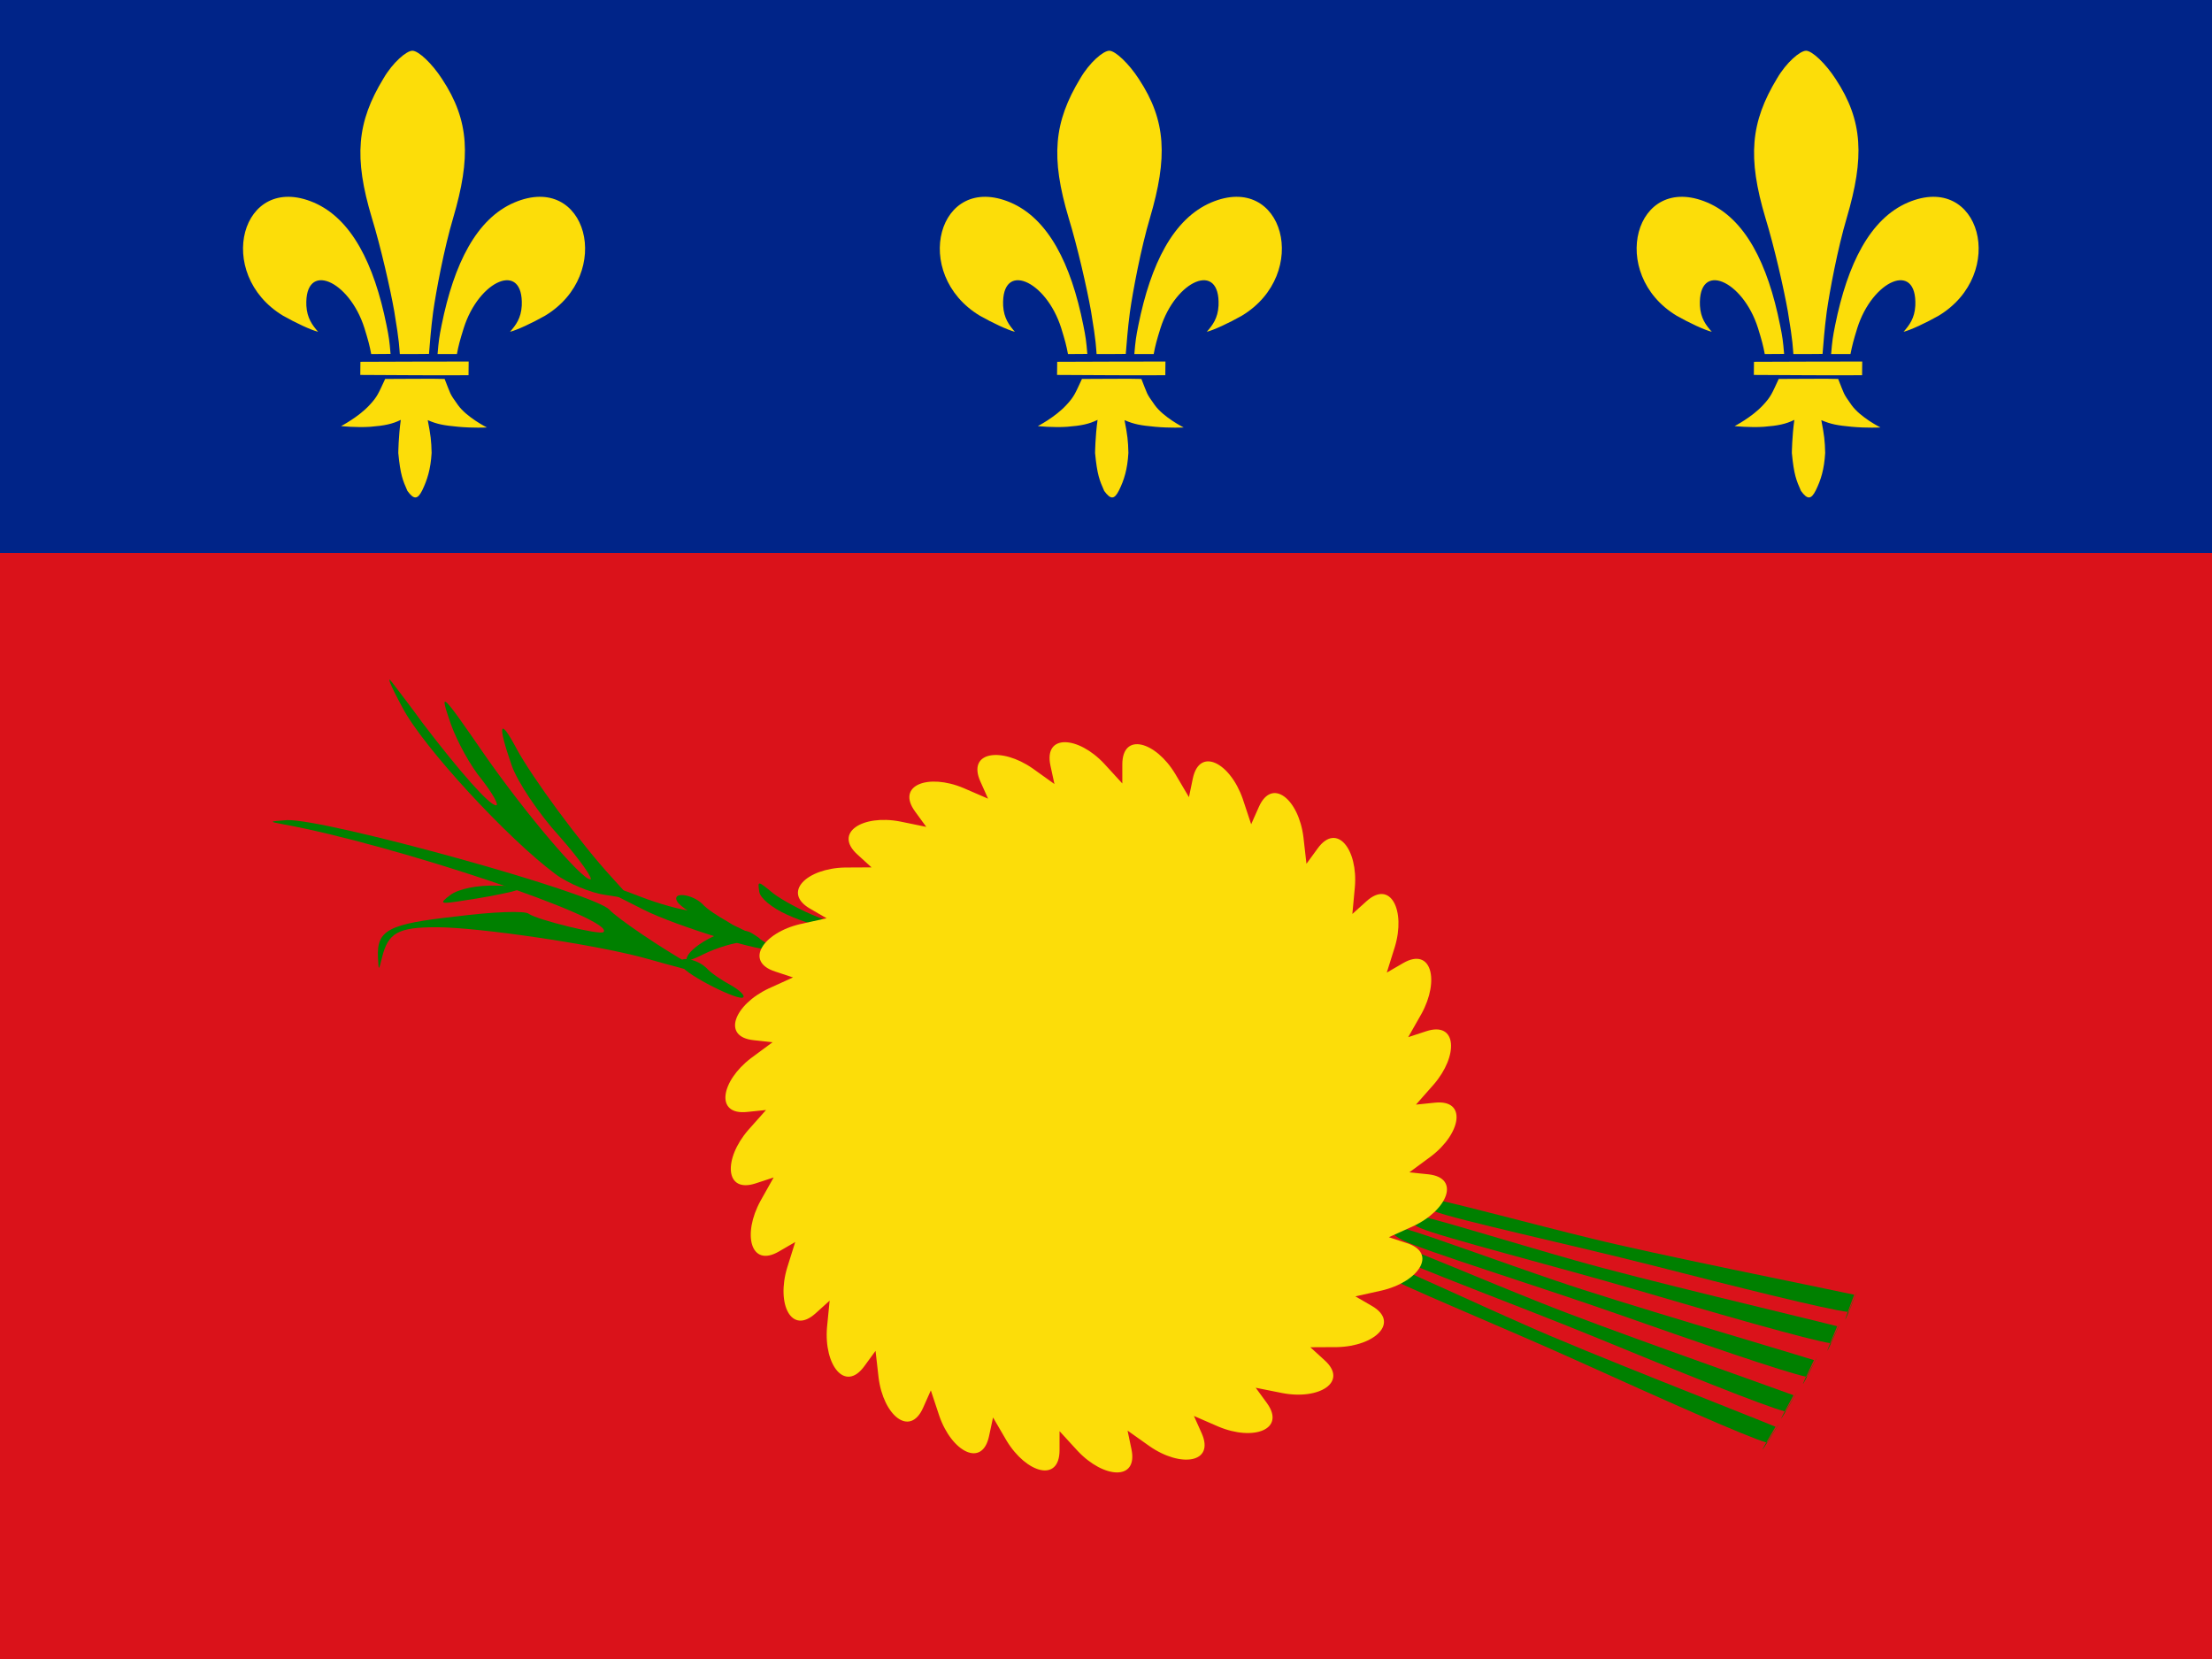 <svg width="16" height="12" viewBox="0 0 16 12" fill="none" xmlns="http://www.w3.org/2000/svg">
<path d="M0 0V4H16V0L0 0Z" fill="#002488"/>
<path d="M0 4V12H16V4L0 4Z" fill="#DA121A"/>
<path d="M2.774 0.567C2.581 0.884 2.558 1.138 2.69 1.577C2.753 1.782 2.823 2.088 2.852 2.253C2.891 2.487 2.887 2.51 2.892 2.561C2.941 2.561 3.052 2.561 3.103 2.56C3.11 2.479 3.116 2.386 3.133 2.257C3.154 2.107 3.213 1.794 3.278 1.576C3.406 1.141 3.397 0.874 3.198 0.572C3.125 0.459 3.027 0.367 2.983 0.367C2.94 0.367 2.841 0.452 2.774 0.567Z" fill="#FCDD09"/>
<path d="M3.194 2.353C3.177 2.437 3.173 2.466 3.165 2.561C3.224 2.561 3.247 2.561 3.305 2.561C3.317 2.497 3.326 2.464 3.354 2.374C3.464 2.025 3.788 1.885 3.774 2.211C3.769 2.302 3.731 2.352 3.689 2.4C3.741 2.387 3.852 2.335 3.942 2.284C4.444 1.982 4.246 1.241 3.72 1.465C3.447 1.582 3.284 1.906 3.194 2.353Z" fill="#FCDD09"/>
<path d="M2.606 2.712C2.826 2.713 3.206 2.716 3.389 2.714C3.389 2.638 3.39 2.677 3.39 2.615C3.256 2.614 2.741 2.617 2.607 2.617C2.607 2.656 2.607 2.676 2.606 2.712L2.606 2.712Z" fill="#FCDD09"/>
<path d="M2.467 3.082C2.467 3.082 2.577 3.094 2.679 3.087C2.781 3.079 2.838 3.067 2.899 3.037C2.882 3.159 2.881 3.277 2.881 3.277C2.896 3.434 2.913 3.474 2.947 3.551C2.993 3.614 3.02 3.615 3.054 3.547C3.09 3.472 3.115 3.395 3.122 3.276C3.12 3.188 3.115 3.147 3.094 3.039C3.164 3.069 3.209 3.077 3.315 3.087C3.423 3.097 3.522 3.092 3.522 3.092C3.522 3.092 3.376 3.019 3.312 2.929C3.248 2.84 3.262 2.855 3.216 2.741C3.16 2.738 2.876 2.741 2.786 2.741C2.737 2.845 2.732 2.867 2.671 2.932C2.591 3.018 2.467 3.082 2.467 3.082Z" fill="#FCDD09"/>
<path d="M2.27 1.465C2.542 1.582 2.706 1.906 2.796 2.353C2.813 2.436 2.817 2.466 2.825 2.56C2.766 2.561 2.743 2.561 2.685 2.561C2.673 2.497 2.664 2.464 2.636 2.373C2.526 2.025 2.202 1.885 2.216 2.211C2.221 2.301 2.259 2.352 2.301 2.4C2.249 2.387 2.138 2.335 2.048 2.284C1.546 1.982 1.744 1.241 2.27 1.465V1.465Z" fill="#FCDD09"/>
<path d="M7.814 0.567C7.622 0.884 7.599 1.138 7.73 1.577C7.793 1.782 7.863 2.088 7.892 2.253C7.931 2.487 7.927 2.51 7.932 2.561C7.981 2.561 8.092 2.561 8.143 2.56C8.15 2.479 8.156 2.386 8.173 2.257C8.194 2.107 8.253 1.794 8.318 1.576C8.446 1.141 8.437 0.874 8.238 0.572C8.165 0.459 8.067 0.367 8.024 0.367C7.98 0.367 7.881 0.452 7.814 0.567Z" fill="#FCDD09"/>
<path d="M8.76 1.465C8.488 1.582 8.324 1.906 8.234 2.353C8.217 2.437 8.213 2.466 8.205 2.561C8.264 2.561 8.287 2.561 8.345 2.561C8.357 2.497 8.366 2.464 8.394 2.374C8.504 2.025 8.828 1.885 8.814 2.211C8.809 2.302 8.771 2.352 8.729 2.4C8.781 2.387 8.892 2.335 8.982 2.284C9.484 1.982 9.286 1.241 8.76 1.465V1.465Z" fill="#FCDD09"/>
<path d="M7.646 2.712C7.866 2.713 8.246 2.716 8.429 2.714C8.429 2.638 8.43 2.677 8.43 2.615C8.296 2.614 7.781 2.617 7.647 2.617C7.647 2.656 7.647 2.676 7.646 2.712L7.646 2.712Z" fill="#FCDD09"/>
<path d="M7.711 2.932C7.631 3.018 7.507 3.082 7.507 3.082C7.507 3.082 7.617 3.094 7.719 3.087C7.822 3.079 7.878 3.067 7.939 3.037C7.922 3.159 7.921 3.277 7.921 3.277C7.936 3.434 7.953 3.474 7.987 3.551C8.033 3.614 8.06 3.615 8.094 3.547C8.131 3.472 8.155 3.395 8.162 3.276C8.16 3.188 8.155 3.147 8.134 3.039C8.204 3.069 8.249 3.077 8.355 3.087C8.463 3.097 8.562 3.092 8.562 3.092C8.562 3.092 8.416 3.019 8.352 2.929C8.288 2.84 8.302 2.855 8.256 2.741C8.2 2.738 7.916 2.741 7.826 2.741C7.777 2.845 7.772 2.867 7.711 2.932V2.932Z" fill="#FCDD09"/>
<path d="M7.31 1.465C7.582 1.582 7.747 1.906 7.836 2.353C7.853 2.436 7.857 2.466 7.865 2.56C7.806 2.561 7.783 2.561 7.725 2.561C7.713 2.497 7.704 2.464 7.676 2.373C7.566 2.025 7.242 1.885 7.256 2.211C7.261 2.301 7.299 2.352 7.341 2.4C7.289 2.387 7.178 2.335 7.088 2.284C6.586 1.982 6.784 1.241 7.31 1.465V1.465Z" fill="#FCDD09"/>
<path d="M12.854 0.567C12.662 0.884 12.639 1.138 12.77 1.577C12.833 1.782 12.903 2.088 12.932 2.253C12.971 2.487 12.967 2.51 12.972 2.561C13.021 2.561 13.132 2.561 13.183 2.56C13.19 2.479 13.196 2.386 13.213 2.257C13.234 2.107 13.293 1.794 13.358 1.576C13.486 1.141 13.477 0.874 13.278 0.572C13.205 0.459 13.107 0.367 13.064 0.367C13.02 0.367 12.921 0.452 12.854 0.567Z" fill="#FCDD09"/>
<path d="M13.8 1.465C13.528 1.582 13.364 1.906 13.274 2.353C13.257 2.437 13.253 2.466 13.245 2.561C13.304 2.561 13.327 2.561 13.385 2.561C13.398 2.497 13.406 2.464 13.434 2.374C13.544 2.025 13.868 1.885 13.854 2.211C13.849 2.302 13.811 2.352 13.769 2.4C13.821 2.387 13.932 2.335 14.022 2.284C14.524 1.982 14.326 1.241 13.8 1.465V1.465Z" fill="#FCDD09"/>
<path d="M12.686 2.712C12.906 2.713 13.286 2.716 13.469 2.714C13.469 2.638 13.47 2.677 13.47 2.615C13.336 2.614 12.821 2.617 12.687 2.617C12.687 2.656 12.687 2.676 12.686 2.712L12.686 2.712Z" fill="#FCDD09"/>
<path d="M12.751 2.932C12.671 3.018 12.547 3.082 12.547 3.082C12.547 3.082 12.657 3.094 12.759 3.087C12.862 3.079 12.918 3.067 12.979 3.037C12.962 3.159 12.961 3.277 12.961 3.277C12.976 3.434 12.993 3.474 13.027 3.551C13.073 3.614 13.1 3.615 13.134 3.547C13.171 3.472 13.195 3.395 13.202 3.276C13.2 3.188 13.195 3.147 13.174 3.039C13.245 3.069 13.289 3.077 13.395 3.087C13.503 3.097 13.602 3.092 13.602 3.092C13.602 3.092 13.456 3.019 13.392 2.929C13.329 2.84 13.342 2.855 13.296 2.741C13.24 2.738 12.956 2.741 12.866 2.741C12.817 2.845 12.812 2.867 12.751 2.932V2.932Z" fill="#FCDD09"/>
<path d="M12.35 1.465C12.623 1.582 12.787 1.906 12.876 2.353C12.893 2.436 12.897 2.466 12.905 2.56C12.846 2.561 12.823 2.561 12.765 2.561C12.753 2.497 12.744 2.464 12.716 2.373C12.606 2.025 12.282 1.885 12.296 2.211C12.301 2.301 12.339 2.352 12.382 2.4C12.329 2.387 12.218 2.335 12.128 2.284C11.627 1.982 11.824 1.241 12.35 1.465V1.465Z" fill="#FCDD09"/>
<path d="M5.695 6.617C5.8 6.666 5.935 6.705 6.003 6.707C6.084 6.71 6.063 6.69 5.912 6.632C5.795 6.586 5.654 6.509 5.592 6.461C5.48 6.369 5.48 6.369 5.492 6.45C5.498 6.496 5.583 6.567 5.695 6.617Z" fill="#008000"/>
<path d="M3.257 6.474C3.174 6.537 3.179 6.542 3.359 6.513C3.466 6.498 3.622 6.469 3.7 6.45C3.827 6.416 3.817 6.411 3.598 6.406C3.452 6.401 3.315 6.43 3.257 6.474Z" fill="#008000"/>
<path d="M2.047 5.962C2.851 6.108 4.462 6.649 4.365 6.742C4.341 6.766 3.888 6.654 3.825 6.61C3.8 6.586 3.562 6.595 3.299 6.629C2.807 6.683 2.724 6.727 2.734 6.927C2.739 7.024 2.739 7.024 2.763 6.927C2.807 6.746 2.88 6.707 3.158 6.707C3.459 6.707 4.287 6.829 4.652 6.927C5.139 7.063 5.154 7.063 4.993 6.976C4.784 6.859 4.467 6.644 4.409 6.581C4.302 6.459 2.359 5.923 2.077 5.932C1.945 5.942 1.94 5.942 2.047 5.962Z" fill="#008000"/>
<path d="M4.899 6.522C4.937 6.59 5.317 6.781 5.346 6.751C5.361 6.737 5.317 6.698 5.259 6.664C5.196 6.629 5.113 6.576 5.079 6.537C5.001 6.464 4.855 6.449 4.899 6.522Z" fill="#008000"/>
<path d="M4.928 6.985C4.967 7.054 5.347 7.244 5.376 7.214C5.39 7.2 5.347 7.161 5.288 7.127C5.225 7.093 5.142 7.039 5.108 7C5.03 6.927 4.884 6.912 4.928 6.985Z" fill="#008000"/>
<path d="M4.384 6.405C4.391 6.398 4.5 6.434 4.63 6.485C4.76 6.536 4.928 6.583 5 6.588C5.127 6.594 5.578 6.808 5.574 6.86C5.573 6.908 4.891 6.7 4.653 6.579C4.366 6.436 4.359 6.429 4.384 6.405Z" fill="#008000"/>
<path d="M5.19 6.761C5.099 6.796 5.008 6.86 4.979 6.905C4.946 6.959 4.974 6.96 5.091 6.901C5.183 6.855 5.316 6.817 5.389 6.811C5.525 6.804 5.525 6.804 5.438 6.75C5.389 6.719 5.283 6.722 5.19 6.761Z" fill="#008000"/>
<path d="M2.911 5.118C3.062 5.406 3.676 6.069 4.017 6.322C4.109 6.391 4.275 6.459 4.377 6.473L4.567 6.503L4.426 6.347C4.197 6.098 3.846 5.62 3.734 5.411C3.612 5.182 3.598 5.24 3.7 5.533C3.739 5.65 3.895 5.884 4.046 6.049C4.197 6.22 4.294 6.361 4.27 6.361C4.206 6.361 3.797 5.879 3.505 5.459C3.189 5.001 3.174 4.987 3.262 5.24C3.306 5.362 3.403 5.542 3.486 5.64C3.564 5.742 3.612 5.825 3.588 5.825C3.539 5.825 3.325 5.581 3.057 5.23C2.984 5.128 2.882 4.996 2.838 4.938C2.79 4.874 2.824 4.957 2.911 5.118Z" fill="#008000"/>
<path d="M10.274 8.883C10.432 8.951 11.253 9.159 11.833 9.329C12.413 9.499 13.092 9.695 13.242 9.716C13.457 9.247 13.066 10.124 13.289 9.593C12.999 9.519 11.857 9.25 11.398 9.118C11.003 9.007 10.442 8.834 10.299 8.802C10.155 8.771 10.153 8.83 10.274 8.883Z" fill="#008000"/>
<path d="M10.374 8.761C10.535 8.824 11.362 9.003 11.948 9.152C12.534 9.302 13.219 9.474 13.37 9.49C13.568 9.014 13.208 9.904 13.412 9.365C13.12 9.302 11.969 9.072 11.506 8.957C11.107 8.86 10.541 8.707 10.396 8.68C10.251 8.653 10.251 8.713 10.374 8.761Z" fill="#008000"/>
<path d="M10.147 8.971C10.302 9.048 11.11 9.298 11.681 9.498C12.252 9.699 12.919 9.93 13.068 9.959C13.307 9.502 12.871 10.357 13.121 9.838C12.836 9.749 11.709 9.42 11.258 9.265C10.869 9.133 10.318 8.931 10.176 8.892C10.034 8.853 10.029 8.912 10.147 8.971Z" fill="#008000"/>
<path d="M10.049 9.071C10.199 9.156 10.993 9.448 11.553 9.678C12.112 9.908 12.767 10.174 12.914 10.21C13.176 9.767 12.696 10.597 12.973 10.092C12.693 9.989 11.585 9.601 11.142 9.422C10.761 9.271 10.221 9.04 10.082 8.994C9.942 8.947 9.934 9.006 10.049 9.071Z" fill="#008000"/>
<path d="M9.956 9.197C10.103 9.287 10.887 9.606 11.438 9.856C11.989 10.105 12.634 10.394 12.78 10.435C13.057 10.001 12.549 10.815 12.843 10.32C12.566 10.206 11.472 9.781 11.037 9.586C10.661 9.421 10.129 9.172 9.991 9.121C9.854 9.069 9.843 9.128 9.956 9.197Z" fill="#008000"/>
<path d="M8.314 10.46C8.54 10.618 8.788 10.583 8.692 10.367L8.636 10.242L8.813 10.319C9.067 10.426 9.302 10.34 9.164 10.149L9.083 10.038L9.273 10.076C9.543 10.129 9.756 9.995 9.58 9.838L9.478 9.745L9.672 9.744C9.947 9.738 10.127 9.564 9.923 9.446L9.804 9.377L9.993 9.335C10.261 9.273 10.401 9.065 10.177 8.992L10.046 8.949L10.223 8.869C10.472 8.752 10.566 8.519 10.331 8.494L10.194 8.48L10.35 8.365C10.57 8.198 10.613 7.951 10.378 7.976L10.242 7.99L10.37 7.845C10.55 7.637 10.541 7.386 10.317 7.459L10.186 7.502L10.282 7.333C10.415 7.091 10.354 6.848 10.15 6.966L10.031 7.035L10.089 6.85C10.169 6.586 10.059 6.361 9.884 6.519L9.782 6.611L9.8 6.418C9.824 6.143 9.669 5.946 9.531 6.137L9.45 6.248L9.428 6.055C9.394 5.782 9.202 5.621 9.106 5.836L9.05 5.962L8.989 5.778C8.898 5.517 8.677 5.4 8.628 5.631L8.6 5.766L8.501 5.598C8.359 5.362 8.118 5.293 8.118 5.53V5.667L7.987 5.524C7.799 5.323 7.549 5.306 7.598 5.537L7.627 5.671L7.469 5.558C7.243 5.401 6.995 5.436 7.091 5.652L7.147 5.777L6.969 5.7C6.715 5.593 6.48 5.679 6.619 5.87L6.7 5.981L6.51 5.942C6.239 5.89 6.027 6.023 6.202 6.181L6.304 6.274L6.111 6.275C5.835 6.281 5.655 6.455 5.86 6.573L5.979 6.642L5.789 6.684C5.521 6.746 5.381 6.954 5.606 7.027L5.736 7.07L5.56 7.15C5.311 7.267 5.217 7.5 5.452 7.524L5.588 7.539L5.432 7.654C5.213 7.821 5.17 8.068 5.404 8.043L5.541 8.029L5.412 8.174C5.232 8.382 5.241 8.633 5.465 8.56L5.596 8.517L5.501 8.686C5.368 8.928 5.429 9.171 5.633 9.053L5.752 8.984L5.694 9.169C5.614 9.433 5.724 9.658 5.899 9.5L6.001 9.408L5.982 9.601C5.959 9.876 6.113 10.073 6.252 9.882L6.333 9.771L6.355 9.964C6.389 10.238 6.581 10.398 6.677 10.183L6.733 10.057L6.794 10.241C6.884 10.502 7.105 10.619 7.154 10.388L7.183 10.253L7.281 10.421C7.424 10.657 7.664 10.726 7.664 10.489V10.352L7.795 10.495C7.984 10.696 8.233 10.713 8.184 10.482L8.156 10.348L8.314 10.46Z" fill="#FCDD09"/>
</svg>
